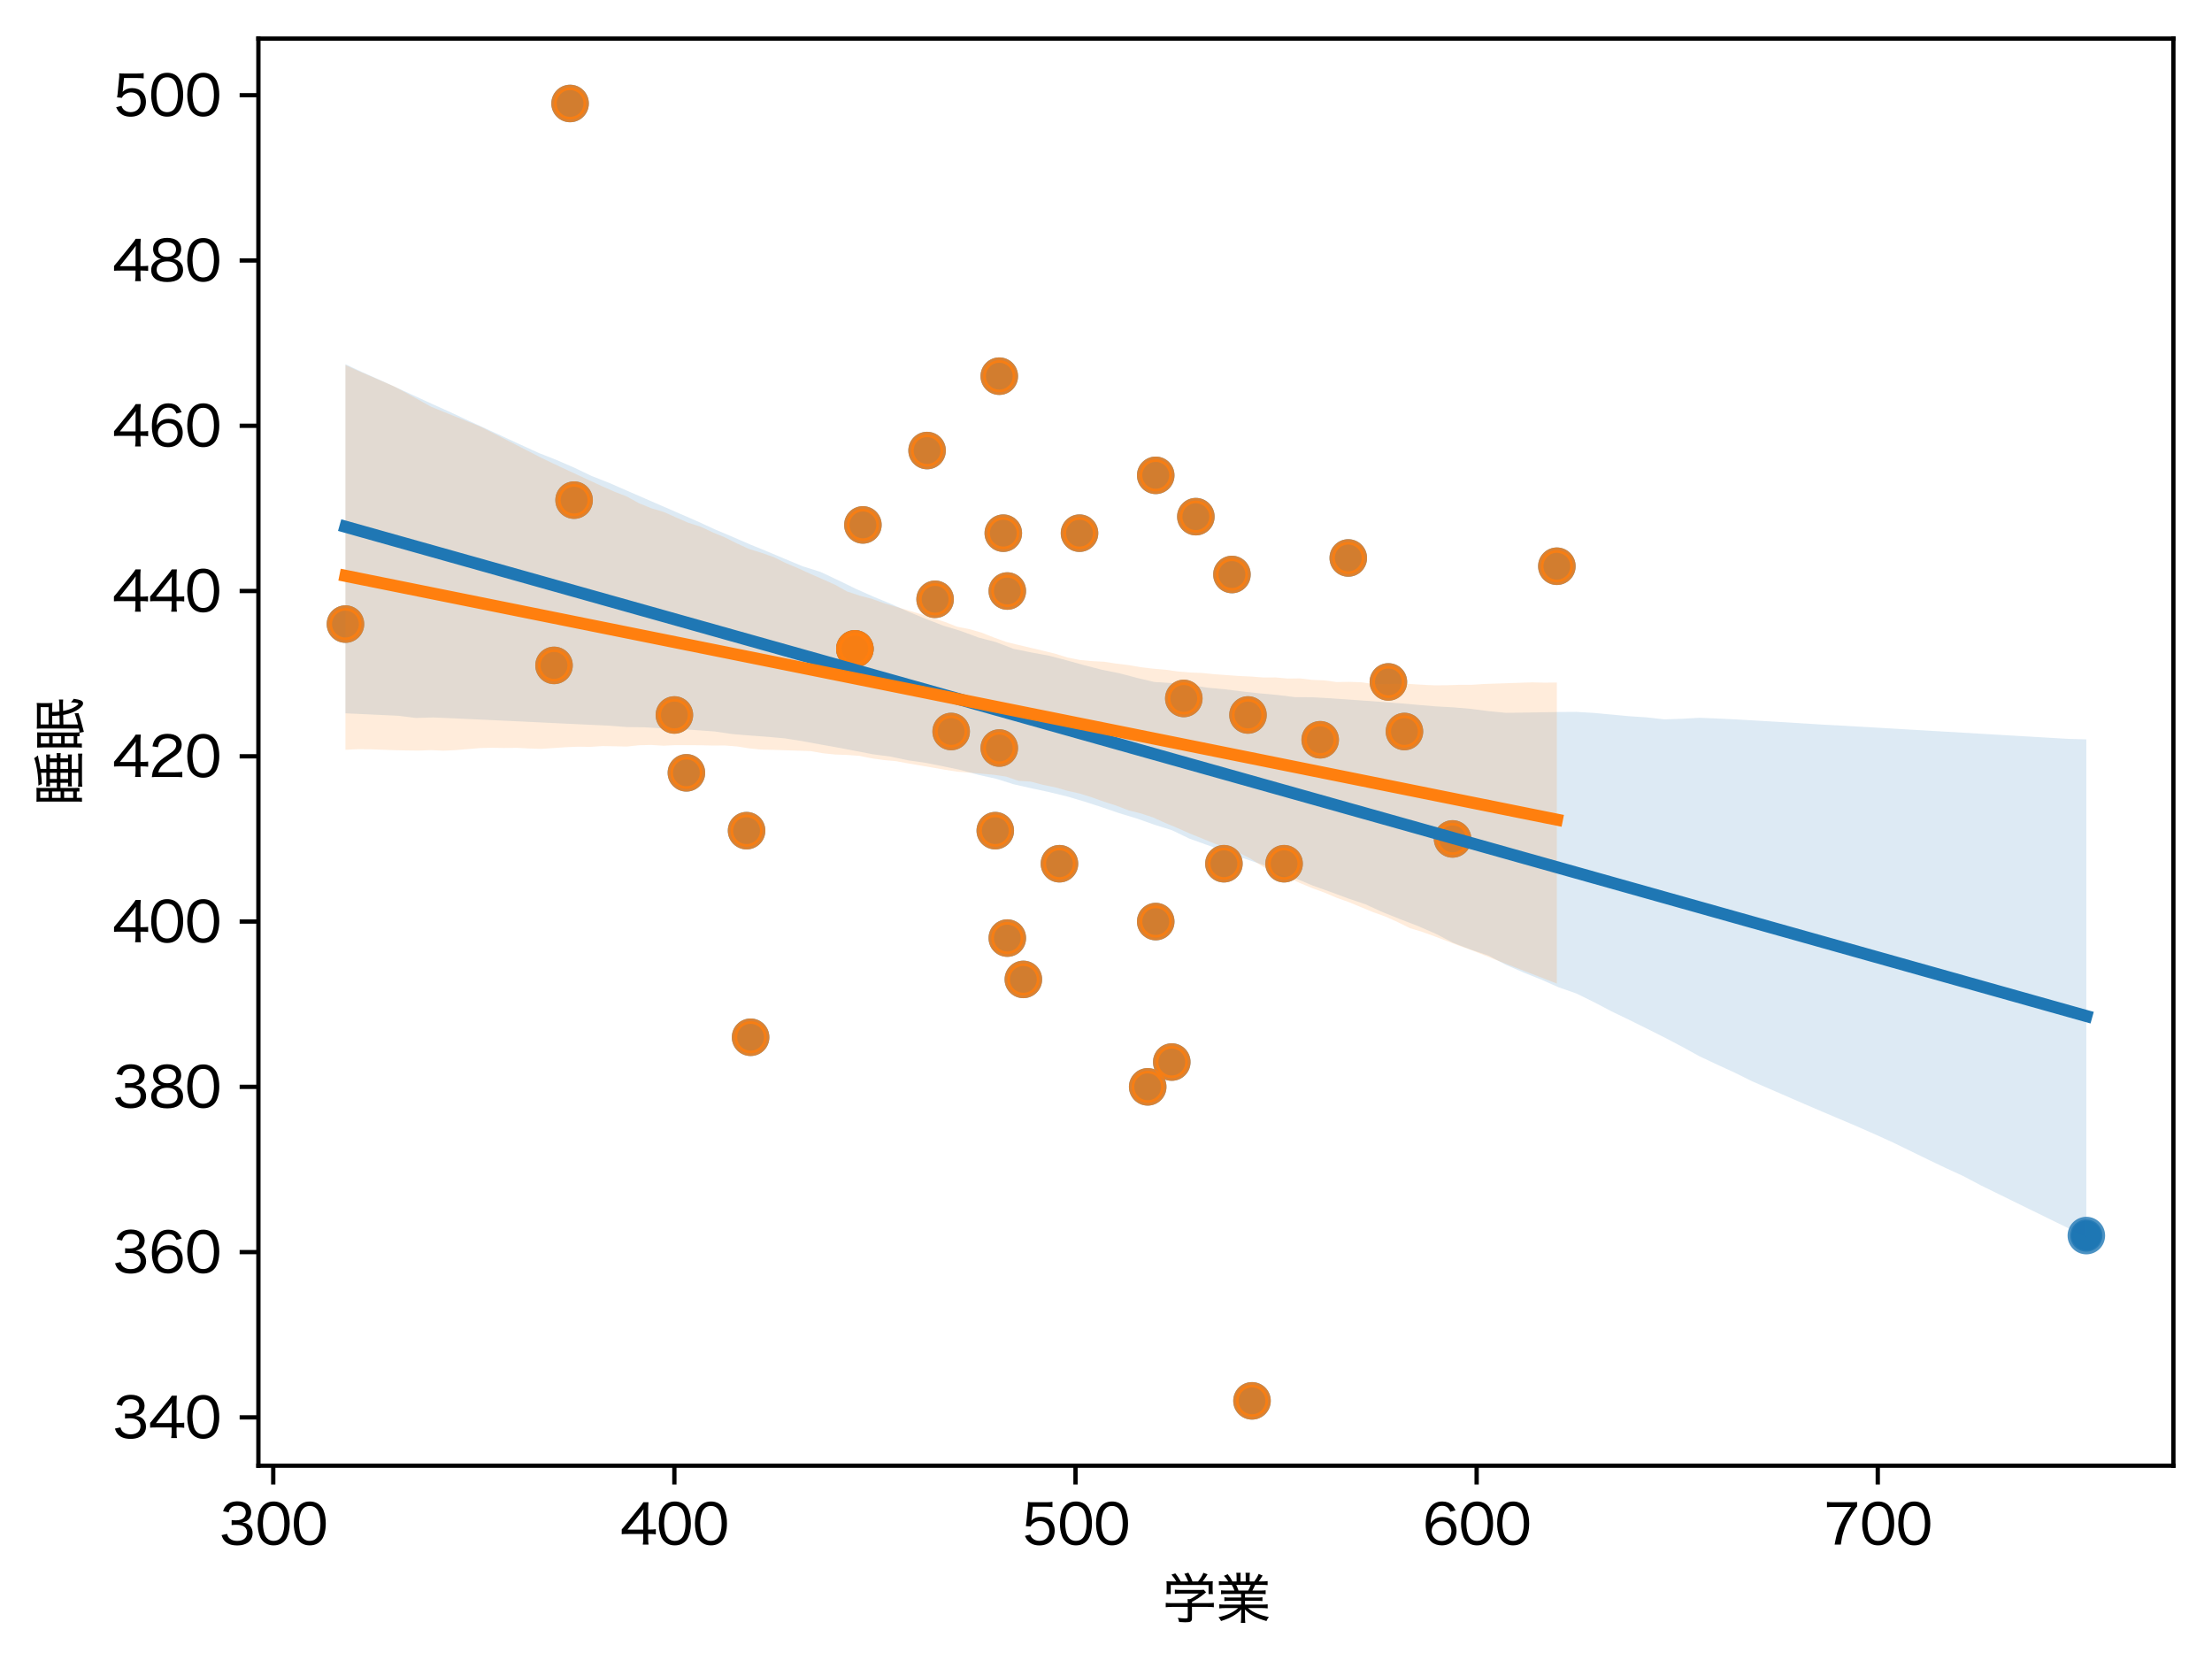 <?xml version="1.0" encoding="utf-8" standalone="no"?>
<!DOCTYPE svg PUBLIC "-//W3C//DTD SVG 1.1//EN"
  "http://www.w3.org/Graphics/SVG/1.1/DTD/svg11.dtd">
<svg xmlns:xlink="http://www.w3.org/1999/xlink" width="412.509pt" height="311.031pt" viewBox="0 0 412.509 311.031" xmlns="http://www.w3.org/2000/svg" version="1.1">
 <defs>
  <style type="text/css">*{stroke-linejoin: round; stroke-linecap: butt}</style>
 </defs>
 <g id="figure_1">
  <g id="patch_1">
   <path d="M 0 311.031 
L 412.509 311.031 
L 412.509 0 
L 0 0 
z
" style="fill: #ffffff"/>
  </g>
  <g id="axes_1">
   <g id="patch_2">
    <path d="M 48.189 273.312 
L 405.309 273.312 
L 405.309 7.2 
L 48.189 7.2 
z
" style="fill: #ffffff"/>
   </g>
   <g id="PathCollection_1">
    <defs>
     <path id="m5b4418750c" d="M 0 3 
C 0.796 3 1.559 2.684 2.121 2.121 
C 2.684 1.559 3 0.796 3 0 
C 3 -0.796 2.684 -1.559 2.121 -2.121 
C 1.559 -2.684 0.796 -3 0 -3 
C -0.796 -3 -1.559 -2.684 -2.121 -2.121 
C -2.684 -1.559 -3 -0.796 -3 0 
C -3 0.796 -2.684 1.559 -2.121 2.121 
C -1.559 2.684 -0.796 3 0 3 
z
" style="stroke: #ffffff; stroke-width: 0.48"/>
    </defs>
    <g clip-path="url(#pe7298beab6)">
     <use xlink:href="#m5b4418750c" x="174.385" y="111.75" style="fill: #1f77b4; stroke: #ffffff; stroke-width: 0.48"/>
     <use xlink:href="#m5b4418750c" x="185.606" y="154.894" style="fill: #1f77b4; stroke: #ffffff; stroke-width: 0.48"/>
     <use xlink:href="#m5b4418750c" x="229.741" y="107.127" style="fill: #1f77b4; stroke: #ffffff; stroke-width: 0.48"/>
     <use xlink:href="#m5b4418750c" x="125.762" y="133.322" style="fill: #1f77b4; stroke: #ffffff; stroke-width: 0.48"/>
     <use xlink:href="#m5b4418750c" x="201.315" y="99.422" style="fill: #1f77b4; stroke: #ffffff; stroke-width: 0.48"/>
     <use xlink:href="#m5b4418750c" x="239.466" y="161.058" style="fill: #1f77b4; stroke: #ffffff; stroke-width: 0.48"/>
     <use xlink:href="#m5b4418750c" x="159.424" y="120.995" style="fill: #1f77b4; stroke: #ffffff; stroke-width: 0.48"/>
     <use xlink:href="#m5b4418750c" x="139.227" y="154.894" style="fill: #1f77b4; stroke: #ffffff; stroke-width: 0.48"/>
     <use xlink:href="#m5b4418750c" x="103.32" y="124.077" style="fill: #1f77b4; stroke: #ffffff; stroke-width: 0.48"/>
     <use xlink:href="#m5b4418750c" x="106.313" y="19.296" style="fill: #1f77b4; stroke: #ffffff; stroke-width: 0.48"/>
     <use xlink:href="#m5b4418750c" x="215.528" y="88.636" style="fill: #1f77b4; stroke: #ffffff; stroke-width: 0.48"/>
     <use xlink:href="#m5b4418750c" x="214.032" y="202.662" style="fill: #1f77b4; stroke: #ffffff; stroke-width: 0.48"/>
     <use xlink:href="#m5b4418750c" x="258.915" y="127.158" style="fill: #1f77b4; stroke: #ffffff; stroke-width: 0.48"/>
     <use xlink:href="#m5b4418750c" x="261.908" y="136.404" style="fill: #1f77b4; stroke: #ffffff; stroke-width: 0.48"/>
     <use xlink:href="#m5b4418750c" x="389.076" y="230.398" style="fill: #1f77b4; stroke: #ffffff; stroke-width: 0.48"/>
     <use xlink:href="#m5b4418750c" x="220.765" y="130.24" style="fill: #1f77b4; stroke: #ffffff; stroke-width: 0.48"/>
     <use xlink:href="#m5b4418750c" x="190.843" y="182.631" style="fill: #1f77b4; stroke: #ffffff; stroke-width: 0.48"/>
     <use xlink:href="#m5b4418750c" x="186.354" y="139.486" style="fill: #1f77b4; stroke: #ffffff; stroke-width: 0.48"/>
     <use xlink:href="#m5b4418750c" x="232.733" y="133.322" style="fill: #1f77b4; stroke: #ffffff; stroke-width: 0.48"/>
     <use xlink:href="#m5b4418750c" x="64.422" y="116.372" style="fill: #1f77b4; stroke: #ffffff; stroke-width: 0.48"/>
     <use xlink:href="#m5b4418750c" x="223.009" y="96.341" style="fill: #1f77b4; stroke: #ffffff; stroke-width: 0.48"/>
     <use xlink:href="#m5b4418750c" x="107.061" y="93.259" style="fill: #1f77b4; stroke: #ffffff; stroke-width: 0.48"/>
     <use xlink:href="#m5b4418750c" x="233.482" y="261.216" style="fill: #1f77b4; stroke: #ffffff; stroke-width: 0.48"/>
     <use xlink:href="#m5b4418750c" x="172.889" y="84.013" style="fill: #1f77b4; stroke: #ffffff; stroke-width: 0.48"/>
     <use xlink:href="#m5b4418750c" x="187.85" y="110.209" style="fill: #1f77b4; stroke: #ffffff; stroke-width: 0.48"/>
     <use xlink:href="#m5b4418750c" x="186.354" y="70.145" style="fill: #1f77b4; stroke: #ffffff; stroke-width: 0.48"/>
     <use xlink:href="#m5b4418750c" x="159.424" y="120.995" style="fill: #1f77b4; stroke: #ffffff; stroke-width: 0.48"/>
     <use xlink:href="#m5b4418750c" x="160.92" y="97.881" style="fill: #1f77b4; stroke: #ffffff; stroke-width: 0.48"/>
     <use xlink:href="#m5b4418750c" x="177.378" y="136.404" style="fill: #1f77b4; stroke: #ffffff; stroke-width: 0.48"/>
     <use xlink:href="#m5b4418750c" x="246.198" y="137.945" style="fill: #1f77b4; stroke: #ffffff; stroke-width: 0.48"/>
     <use xlink:href="#m5b4418750c" x="215.528" y="171.844" style="fill: #1f77b4; stroke: #ffffff; stroke-width: 0.48"/>
     <use xlink:href="#m5b4418750c" x="290.333" y="105.586" style="fill: #1f77b4; stroke: #ffffff; stroke-width: 0.48"/>
     <use xlink:href="#m5b4418750c" x="218.52" y="198.039" style="fill: #1f77b4; stroke: #ffffff; stroke-width: 0.48"/>
     <use xlink:href="#m5b4418750c" x="270.884" y="156.435" style="fill: #1f77b4; stroke: #ffffff; stroke-width: 0.48"/>
     <use xlink:href="#m5b4418750c" x="128.006" y="144.108" style="fill: #1f77b4; stroke: #ffffff; stroke-width: 0.48"/>
     <use xlink:href="#m5b4418750c" x="187.85" y="174.926" style="fill: #1f77b4; stroke: #ffffff; stroke-width: 0.48"/>
     <use xlink:href="#m5b4418750c" x="251.435" y="104.045" style="fill: #1f77b4; stroke: #ffffff; stroke-width: 0.48"/>
     <use xlink:href="#m5b4418750c" x="139.975" y="193.417" style="fill: #1f77b4; stroke: #ffffff; stroke-width: 0.48"/>
     <use xlink:href="#m5b4418750c" x="197.575" y="161.058" style="fill: #1f77b4; stroke: #ffffff; stroke-width: 0.48"/>
     <use xlink:href="#m5b4418750c" x="228.245" y="161.058" style="fill: #1f77b4; stroke: #ffffff; stroke-width: 0.48"/>
     <use xlink:href="#m5b4418750c" x="187.102" y="99.422" style="fill: #1f77b4; stroke: #ffffff; stroke-width: 0.48"/>
    </g>
   </g>
   <g id="PathCollection_2">
    <defs>
     <path id="m23315aadf9" d="M 0 3 
C 0.796 3 1.559 2.684 2.121 2.121 
C 2.684 1.559 3 0.796 3 0 
C 3 -0.796 2.684 -1.559 2.121 -2.121 
C 1.559 -2.684 0.796 -3 0 -3 
C -0.796 -3 -1.559 -2.684 -2.121 -2.121 
C -2.684 -1.559 -3 -0.796 -3 0 
C -3 0.796 -2.684 1.559 -2.121 2.121 
C -1.559 2.684 -0.796 3 0 3 
z
" style="stroke: #1f77b4; stroke-opacity: 0.8"/>
    </defs>
    <g clip-path="url(#pe7298beab6)">
     <use xlink:href="#m23315aadf9" x="174.385" y="111.75" style="fill: #1f77b4; fill-opacity: 0.8; stroke: #1f77b4; stroke-opacity: 0.8"/>
     <use xlink:href="#m23315aadf9" x="185.606" y="154.894" style="fill: #1f77b4; fill-opacity: 0.8; stroke: #1f77b4; stroke-opacity: 0.8"/>
     <use xlink:href="#m23315aadf9" x="229.741" y="107.127" style="fill: #1f77b4; fill-opacity: 0.8; stroke: #1f77b4; stroke-opacity: 0.8"/>
     <use xlink:href="#m23315aadf9" x="125.762" y="133.322" style="fill: #1f77b4; fill-opacity: 0.8; stroke: #1f77b4; stroke-opacity: 0.8"/>
     <use xlink:href="#m23315aadf9" x="201.315" y="99.422" style="fill: #1f77b4; fill-opacity: 0.8; stroke: #1f77b4; stroke-opacity: 0.8"/>
     <use xlink:href="#m23315aadf9" x="239.466" y="161.058" style="fill: #1f77b4; fill-opacity: 0.8; stroke: #1f77b4; stroke-opacity: 0.8"/>
     <use xlink:href="#m23315aadf9" x="159.424" y="120.995" style="fill: #1f77b4; fill-opacity: 0.8; stroke: #1f77b4; stroke-opacity: 0.8"/>
     <use xlink:href="#m23315aadf9" x="139.227" y="154.894" style="fill: #1f77b4; fill-opacity: 0.8; stroke: #1f77b4; stroke-opacity: 0.8"/>
     <use xlink:href="#m23315aadf9" x="103.32" y="124.077" style="fill: #1f77b4; fill-opacity: 0.8; stroke: #1f77b4; stroke-opacity: 0.8"/>
     <use xlink:href="#m23315aadf9" x="106.313" y="19.296" style="fill: #1f77b4; fill-opacity: 0.8; stroke: #1f77b4; stroke-opacity: 0.8"/>
     <use xlink:href="#m23315aadf9" x="215.528" y="88.636" style="fill: #1f77b4; fill-opacity: 0.8; stroke: #1f77b4; stroke-opacity: 0.8"/>
     <use xlink:href="#m23315aadf9" x="214.032" y="202.662" style="fill: #1f77b4; fill-opacity: 0.8; stroke: #1f77b4; stroke-opacity: 0.8"/>
     <use xlink:href="#m23315aadf9" x="258.915" y="127.158" style="fill: #1f77b4; fill-opacity: 0.8; stroke: #1f77b4; stroke-opacity: 0.8"/>
     <use xlink:href="#m23315aadf9" x="261.908" y="136.404" style="fill: #1f77b4; fill-opacity: 0.8; stroke: #1f77b4; stroke-opacity: 0.8"/>
     <use xlink:href="#m23315aadf9" x="389.076" y="230.398" style="fill: #1f77b4; fill-opacity: 0.8; stroke: #1f77b4; stroke-opacity: 0.8"/>
     <use xlink:href="#m23315aadf9" x="220.765" y="130.24" style="fill: #1f77b4; fill-opacity: 0.8; stroke: #1f77b4; stroke-opacity: 0.8"/>
     <use xlink:href="#m23315aadf9" x="190.843" y="182.631" style="fill: #1f77b4; fill-opacity: 0.8; stroke: #1f77b4; stroke-opacity: 0.8"/>
     <use xlink:href="#m23315aadf9" x="186.354" y="139.486" style="fill: #1f77b4; fill-opacity: 0.8; stroke: #1f77b4; stroke-opacity: 0.8"/>
     <use xlink:href="#m23315aadf9" x="232.733" y="133.322" style="fill: #1f77b4; fill-opacity: 0.8; stroke: #1f77b4; stroke-opacity: 0.8"/>
     <use xlink:href="#m23315aadf9" x="64.422" y="116.372" style="fill: #1f77b4; fill-opacity: 0.8; stroke: #1f77b4; stroke-opacity: 0.8"/>
     <use xlink:href="#m23315aadf9" x="223.009" y="96.341" style="fill: #1f77b4; fill-opacity: 0.8; stroke: #1f77b4; stroke-opacity: 0.8"/>
     <use xlink:href="#m23315aadf9" x="107.061" y="93.259" style="fill: #1f77b4; fill-opacity: 0.8; stroke: #1f77b4; stroke-opacity: 0.8"/>
     <use xlink:href="#m23315aadf9" x="233.482" y="261.216" style="fill: #1f77b4; fill-opacity: 0.8; stroke: #1f77b4; stroke-opacity: 0.8"/>
     <use xlink:href="#m23315aadf9" x="172.889" y="84.013" style="fill: #1f77b4; fill-opacity: 0.8; stroke: #1f77b4; stroke-opacity: 0.8"/>
     <use xlink:href="#m23315aadf9" x="187.85" y="110.209" style="fill: #1f77b4; fill-opacity: 0.8; stroke: #1f77b4; stroke-opacity: 0.8"/>
     <use xlink:href="#m23315aadf9" x="186.354" y="70.145" style="fill: #1f77b4; fill-opacity: 0.8; stroke: #1f77b4; stroke-opacity: 0.8"/>
     <use xlink:href="#m23315aadf9" x="159.424" y="120.995" style="fill: #1f77b4; fill-opacity: 0.8; stroke: #1f77b4; stroke-opacity: 0.8"/>
     <use xlink:href="#m23315aadf9" x="160.92" y="97.881" style="fill: #1f77b4; fill-opacity: 0.8; stroke: #1f77b4; stroke-opacity: 0.8"/>
     <use xlink:href="#m23315aadf9" x="177.378" y="136.404" style="fill: #1f77b4; fill-opacity: 0.8; stroke: #1f77b4; stroke-opacity: 0.8"/>
     <use xlink:href="#m23315aadf9" x="246.198" y="137.945" style="fill: #1f77b4; fill-opacity: 0.8; stroke: #1f77b4; stroke-opacity: 0.8"/>
     <use xlink:href="#m23315aadf9" x="215.528" y="171.844" style="fill: #1f77b4; fill-opacity: 0.8; stroke: #1f77b4; stroke-opacity: 0.8"/>
     <use xlink:href="#m23315aadf9" x="290.333" y="105.586" style="fill: #1f77b4; fill-opacity: 0.8; stroke: #1f77b4; stroke-opacity: 0.8"/>
     <use xlink:href="#m23315aadf9" x="218.52" y="198.039" style="fill: #1f77b4; fill-opacity: 0.8; stroke: #1f77b4; stroke-opacity: 0.8"/>
     <use xlink:href="#m23315aadf9" x="270.884" y="156.435" style="fill: #1f77b4; fill-opacity: 0.8; stroke: #1f77b4; stroke-opacity: 0.8"/>
     <use xlink:href="#m23315aadf9" x="128.006" y="144.108" style="fill: #1f77b4; fill-opacity: 0.8; stroke: #1f77b4; stroke-opacity: 0.8"/>
     <use xlink:href="#m23315aadf9" x="187.85" y="174.926" style="fill: #1f77b4; fill-opacity: 0.8; stroke: #1f77b4; stroke-opacity: 0.8"/>
     <use xlink:href="#m23315aadf9" x="251.435" y="104.045" style="fill: #1f77b4; fill-opacity: 0.8; stroke: #1f77b4; stroke-opacity: 0.8"/>
     <use xlink:href="#m23315aadf9" x="139.975" y="193.417" style="fill: #1f77b4; fill-opacity: 0.8; stroke: #1f77b4; stroke-opacity: 0.8"/>
     <use xlink:href="#m23315aadf9" x="197.575" y="161.058" style="fill: #1f77b4; fill-opacity: 0.8; stroke: #1f77b4; stroke-opacity: 0.8"/>
     <use xlink:href="#m23315aadf9" x="228.245" y="161.058" style="fill: #1f77b4; fill-opacity: 0.8; stroke: #1f77b4; stroke-opacity: 0.8"/>
     <use xlink:href="#m23315aadf9" x="187.102" y="99.422" style="fill: #1f77b4; fill-opacity: 0.8; stroke: #1f77b4; stroke-opacity: 0.8"/>
    </g>
   </g>
   <g id="PolyCollection_1">
    <path d="M 64.422 67.914 
L 64.422 133.011 
L 67.701 133.163 
L 70.98 133.315 
L 74.26 133.468 
L 77.539 133.877 
L 80.818 133.785 
L 84.098 133.925 
L 87.377 134.077 
L 90.657 134.229 
L 93.936 134.381 
L 97.215 134.535 
L 100.495 134.696 
L 103.774 134.856 
L 107.053 135.012 
L 110.333 135.164 
L 113.612 135.315 
L 116.891 135.576 
L 120.171 135.62 
L 123.45 135.805 
L 126.729 135.928 
L 130.009 136.161 
L 133.288 136.398 
L 136.567 136.882 
L 139.847 137.15 
L 143.126 137.393 
L 146.405 137.689 
L 149.685 138.214 
L 152.964 138.819 
L 156.243 139.4 
L 159.523 140.025 
L 162.802 140.657 
L 166.081 141.087 
L 169.361 141.775 
L 172.64 142.25 
L 175.919 142.901 
L 179.199 143.59 
L 182.478 144.495 
L 185.757 145.215 
L 189.037 146.246 
L 192.316 146.986 
L 195.595 147.691 
L 198.875 148.483 
L 202.154 149.446 
L 205.433 150.51 
L 208.713 151.631 
L 211.992 152.625 
L 215.271 153.785 
L 218.551 154.812 
L 221.83 156.384 
L 225.109 157.564 
L 228.389 158.733 
L 231.668 159.967 
L 234.947 161.077 
L 238.227 162.31 
L 241.506 163.751 
L 244.785 165.124 
L 248.065 166.295 
L 251.344 167.508 
L 254.623 168.622 
L 257.903 170.117 
L 261.182 171.426 
L 264.461 172.692 
L 267.741 174.116 
L 271.02 175.819 
L 274.299 177.081 
L 277.579 178.191 
L 280.858 179.923 
L 284.137 181.351 
L 287.417 182.662 
L 290.696 184.114 
L 293.976 185.258 
L 297.255 186.867 
L 300.534 188.59 
L 303.814 190.171 
L 307.093 191.796 
L 310.372 193.442 
L 313.652 195.164 
L 316.931 196.97 
L 320.21 198.508 
L 323.49 200.016 
L 326.769 201.637 
L 330.048 203.064 
L 333.328 204.487 
L 336.607 205.91 
L 339.886 207.318 
L 343.166 208.706 
L 346.445 210.098 
L 349.724 211.545 
L 353.004 213.032 
L 356.283 214.629 
L 359.562 216.228 
L 362.842 217.797 
L 366.121 219.302 
L 369.4 221.034 
L 372.68 222.641 
L 375.959 224.248 
L 379.238 225.855 
L 382.518 227.462 
L 385.797 229.063 
L 389.076 230.687 
L 389.076 137.87 
L 389.076 137.87 
L 385.797 137.782 
L 382.518 137.589 
L 379.238 137.397 
L 375.959 137.205 
L 372.68 137.013 
L 369.4 136.82 
L 366.121 136.628 
L 362.842 136.436 
L 359.562 136.244 
L 356.283 136.052 
L 353.004 135.859 
L 349.724 135.667 
L 346.445 135.478 
L 343.166 135.288 
L 339.886 135.121 
L 336.607 134.913 
L 333.328 134.709 
L 330.048 134.515 
L 326.769 134.322 
L 323.49 134.135 
L 320.21 133.98 
L 316.931 133.844 
L 313.652 134.031 
L 310.372 134.137 
L 307.093 133.767 
L 303.814 133.552 
L 300.534 133.244 
L 297.255 132.94 
L 293.976 132.744 
L 290.696 132.766 
L 287.417 132.822 
L 284.137 132.874 
L 280.858 132.922 
L 277.579 132.602 
L 274.299 132.18 
L 271.02 131.898 
L 267.741 131.717 
L 264.461 131.443 
L 261.182 131.149 
L 257.903 130.899 
L 254.623 130.666 
L 251.344 130.432 
L 248.065 130.208 
L 244.785 130.028 
L 241.506 129.995 
L 238.227 129.591 
L 234.947 129.291 
L 231.668 128.934 
L 228.389 128.527 
L 225.109 128.224 
L 221.83 127.702 
L 218.551 127.382 
L 215.271 127.17 
L 211.992 126.4 
L 208.713 125.533 
L 205.433 124.877 
L 202.154 124.032 
L 198.875 123.123 
L 195.595 122.266 
L 192.316 121.66 
L 189.037 120.998 
L 185.757 119.745 
L 182.478 118.879 
L 179.199 117.665 
L 175.919 116.664 
L 172.64 115.402 
L 169.361 114.044 
L 166.081 112.578 
L 162.802 111.223 
L 159.523 109.76 
L 156.243 108.159 
L 152.964 106.626 
L 149.685 105.596 
L 146.405 104.23 
L 143.126 102.848 
L 139.847 101.506 
L 136.567 100.084 
L 133.288 98.701 
L 130.009 97.192 
L 126.729 95.761 
L 123.45 94.335 
L 120.171 92.91 
L 116.891 91.481 
L 113.612 90.048 
L 110.333 88.755 
L 107.053 87.188 
L 103.774 85.763 
L 100.495 84.477 
L 97.215 82.976 
L 93.936 81.463 
L 90.657 79.946 
L 87.377 78.444 
L 84.098 76.906 
L 80.818 75.428 
L 77.539 73.922 
L 74.26 72.416 
L 70.98 70.91 
L 67.701 69.451 
L 64.422 67.914 
z
" clip-path="url(#pe7298beab6)" style="fill: #1f77b4; fill-opacity: 0.15"/>
   </g>
   <g id="PathCollection_3">
    <defs>
     <path id="m42436245e9" d="M 0 3 
C 0.796 3 1.559 2.684 2.121 2.121 
C 2.684 1.559 3 0.796 3 0 
C 3 -0.796 2.684 -1.559 2.121 -2.121 
C 1.559 -2.684 0.796 -3 0 -3 
C -0.796 -3 -1.559 -2.684 -2.121 -2.121 
C -2.684 -1.559 -3 -0.796 -3 0 
C -3 0.796 -2.684 1.559 -2.121 2.121 
C -1.559 2.684 -0.796 3 0 3 
z
" style="stroke: #ff7f0e; stroke-opacity: 0.8"/>
    </defs>
    <g clip-path="url(#pe7298beab6)">
     <use xlink:href="#m42436245e9" x="174.385" y="111.75" style="fill: #ff7f0e; fill-opacity: 0.8; stroke: #ff7f0e; stroke-opacity: 0.8"/>
     <use xlink:href="#m42436245e9" x="185.606" y="154.894" style="fill: #ff7f0e; fill-opacity: 0.8; stroke: #ff7f0e; stroke-opacity: 0.8"/>
     <use xlink:href="#m42436245e9" x="229.741" y="107.127" style="fill: #ff7f0e; fill-opacity: 0.8; stroke: #ff7f0e; stroke-opacity: 0.8"/>
     <use xlink:href="#m42436245e9" x="125.762" y="133.322" style="fill: #ff7f0e; fill-opacity: 0.8; stroke: #ff7f0e; stroke-opacity: 0.8"/>
     <use xlink:href="#m42436245e9" x="201.315" y="99.422" style="fill: #ff7f0e; fill-opacity: 0.8; stroke: #ff7f0e; stroke-opacity: 0.8"/>
     <use xlink:href="#m42436245e9" x="239.466" y="161.058" style="fill: #ff7f0e; fill-opacity: 0.8; stroke: #ff7f0e; stroke-opacity: 0.8"/>
     <use xlink:href="#m42436245e9" x="159.424" y="120.995" style="fill: #ff7f0e; fill-opacity: 0.8; stroke: #ff7f0e; stroke-opacity: 0.8"/>
     <use xlink:href="#m42436245e9" x="139.227" y="154.894" style="fill: #ff7f0e; fill-opacity: 0.8; stroke: #ff7f0e; stroke-opacity: 0.8"/>
     <use xlink:href="#m42436245e9" x="103.32" y="124.077" style="fill: #ff7f0e; fill-opacity: 0.8; stroke: #ff7f0e; stroke-opacity: 0.8"/>
     <use xlink:href="#m42436245e9" x="106.313" y="19.296" style="fill: #ff7f0e; fill-opacity: 0.8; stroke: #ff7f0e; stroke-opacity: 0.8"/>
     <use xlink:href="#m42436245e9" x="215.528" y="88.636" style="fill: #ff7f0e; fill-opacity: 0.8; stroke: #ff7f0e; stroke-opacity: 0.8"/>
     <use xlink:href="#m42436245e9" x="214.032" y="202.662" style="fill: #ff7f0e; fill-opacity: 0.8; stroke: #ff7f0e; stroke-opacity: 0.8"/>
     <use xlink:href="#m42436245e9" x="258.915" y="127.158" style="fill: #ff7f0e; fill-opacity: 0.8; stroke: #ff7f0e; stroke-opacity: 0.8"/>
     <use xlink:href="#m42436245e9" x="261.908" y="136.404" style="fill: #ff7f0e; fill-opacity: 0.8; stroke: #ff7f0e; stroke-opacity: 0.8"/>
     <use xlink:href="#m42436245e9" x="220.765" y="130.24" style="fill: #ff7f0e; fill-opacity: 0.8; stroke: #ff7f0e; stroke-opacity: 0.8"/>
     <use xlink:href="#m42436245e9" x="190.843" y="182.631" style="fill: #ff7f0e; fill-opacity: 0.8; stroke: #ff7f0e; stroke-opacity: 0.8"/>
     <use xlink:href="#m42436245e9" x="186.354" y="139.486" style="fill: #ff7f0e; fill-opacity: 0.8; stroke: #ff7f0e; stroke-opacity: 0.8"/>
     <use xlink:href="#m42436245e9" x="232.733" y="133.322" style="fill: #ff7f0e; fill-opacity: 0.8; stroke: #ff7f0e; stroke-opacity: 0.8"/>
     <use xlink:href="#m42436245e9" x="64.422" y="116.372" style="fill: #ff7f0e; fill-opacity: 0.8; stroke: #ff7f0e; stroke-opacity: 0.8"/>
     <use xlink:href="#m42436245e9" x="223.009" y="96.341" style="fill: #ff7f0e; fill-opacity: 0.8; stroke: #ff7f0e; stroke-opacity: 0.8"/>
     <use xlink:href="#m42436245e9" x="107.061" y="93.259" style="fill: #ff7f0e; fill-opacity: 0.8; stroke: #ff7f0e; stroke-opacity: 0.8"/>
     <use xlink:href="#m42436245e9" x="233.482" y="261.216" style="fill: #ff7f0e; fill-opacity: 0.8; stroke: #ff7f0e; stroke-opacity: 0.8"/>
     <use xlink:href="#m42436245e9" x="172.889" y="84.013" style="fill: #ff7f0e; fill-opacity: 0.8; stroke: #ff7f0e; stroke-opacity: 0.8"/>
     <use xlink:href="#m42436245e9" x="187.85" y="110.209" style="fill: #ff7f0e; fill-opacity: 0.8; stroke: #ff7f0e; stroke-opacity: 0.8"/>
     <use xlink:href="#m42436245e9" x="186.354" y="70.145" style="fill: #ff7f0e; fill-opacity: 0.8; stroke: #ff7f0e; stroke-opacity: 0.8"/>
     <use xlink:href="#m42436245e9" x="159.424" y="120.995" style="fill: #ff7f0e; fill-opacity: 0.8; stroke: #ff7f0e; stroke-opacity: 0.8"/>
     <use xlink:href="#m42436245e9" x="160.92" y="97.881" style="fill: #ff7f0e; fill-opacity: 0.8; stroke: #ff7f0e; stroke-opacity: 0.8"/>
     <use xlink:href="#m42436245e9" x="177.378" y="136.404" style="fill: #ff7f0e; fill-opacity: 0.8; stroke: #ff7f0e; stroke-opacity: 0.8"/>
     <use xlink:href="#m42436245e9" x="246.198" y="137.945" style="fill: #ff7f0e; fill-opacity: 0.8; stroke: #ff7f0e; stroke-opacity: 0.8"/>
     <use xlink:href="#m42436245e9" x="215.528" y="171.844" style="fill: #ff7f0e; fill-opacity: 0.8; stroke: #ff7f0e; stroke-opacity: 0.8"/>
     <use xlink:href="#m42436245e9" x="290.333" y="105.586" style="fill: #ff7f0e; fill-opacity: 0.8; stroke: #ff7f0e; stroke-opacity: 0.8"/>
     <use xlink:href="#m42436245e9" x="218.52" y="198.039" style="fill: #ff7f0e; fill-opacity: 0.8; stroke: #ff7f0e; stroke-opacity: 0.8"/>
     <use xlink:href="#m42436245e9" x="270.884" y="156.435" style="fill: #ff7f0e; fill-opacity: 0.8; stroke: #ff7f0e; stroke-opacity: 0.8"/>
     <use xlink:href="#m42436245e9" x="128.006" y="144.108" style="fill: #ff7f0e; fill-opacity: 0.8; stroke: #ff7f0e; stroke-opacity: 0.8"/>
     <use xlink:href="#m42436245e9" x="187.85" y="174.926" style="fill: #ff7f0e; fill-opacity: 0.8; stroke: #ff7f0e; stroke-opacity: 0.8"/>
     <use xlink:href="#m42436245e9" x="251.435" y="104.045" style="fill: #ff7f0e; fill-opacity: 0.8; stroke: #ff7f0e; stroke-opacity: 0.8"/>
     <use xlink:href="#m42436245e9" x="139.975" y="193.417" style="fill: #ff7f0e; fill-opacity: 0.8; stroke: #ff7f0e; stroke-opacity: 0.8"/>
     <use xlink:href="#m42436245e9" x="197.575" y="161.058" style="fill: #ff7f0e; fill-opacity: 0.8; stroke: #ff7f0e; stroke-opacity: 0.8"/>
     <use xlink:href="#m42436245e9" x="228.245" y="161.058" style="fill: #ff7f0e; fill-opacity: 0.8; stroke: #ff7f0e; stroke-opacity: 0.8"/>
     <use xlink:href="#m42436245e9" x="187.102" y="99.422" style="fill: #ff7f0e; fill-opacity: 0.8; stroke: #ff7f0e; stroke-opacity: 0.8"/>
    </g>
   </g>
   <g id="PolyCollection_2">
    <path d="M 64.422 68.072 
L 64.422 139.816 
L 66.704 139.699 
L 68.986 139.718 
L 71.268 139.804 
L 73.55 139.889 
L 75.831 139.936 
L 78.113 139.959 
L 80.395 139.873 
L 82.677 139.984 
L 84.959 139.875 
L 87.241 139.685 
L 89.523 139.492 
L 91.805 139.432 
L 94.087 139.479 
L 96.369 139.446 
L 98.651 139.569 
L 100.933 139.641 
L 103.215 139.488 
L 105.497 139.334 
L 107.779 139.236 
L 110.061 139.271 
L 112.342 139.119 
L 114.624 139.159 
L 116.906 139.21 
L 119.188 138.964 
L 121.47 138.912 
L 123.752 139.054 
L 126.034 138.939 
L 128.316 138.952 
L 130.598 138.965 
L 132.88 139.024 
L 135.162 139.009 
L 137.444 139.189 
L 139.726 139.547 
L 142.008 139.779 
L 144.29 139.831 
L 146.571 139.908 
L 148.853 139.979 
L 151.135 140.056 
L 153.417 140.45 
L 155.699 140.696 
L 157.981 140.778 
L 160.263 140.94 
L 162.545 141.409 
L 164.827 141.73 
L 167.109 141.939 
L 169.391 142.36 
L 171.673 142.747 
L 173.955 143.142 
L 176.237 143.543 
L 178.519 143.895 
L 180.801 144.076 
L 183.082 144.27 
L 185.364 144.479 
L 187.646 144.815 
L 189.928 145.598 
L 192.21 145.743 
L 194.492 146.345 
L 196.774 146.809 
L 199.056 147.456 
L 201.338 147.971 
L 203.62 148.681 
L 205.902 149.498 
L 208.184 150.228 
L 210.466 151.102 
L 212.748 151.678 
L 215.03 152.423 
L 217.312 153.461 
L 219.593 154.404 
L 221.875 155.421 
L 224.157 156.346 
L 226.439 157.279 
L 228.721 158.103 
L 231.003 158.981 
L 233.285 160.155 
L 235.567 161.646 
L 237.849 162.678 
L 240.131 163.582 
L 242.413 164.656 
L 244.695 165.608 
L 246.977 166.442 
L 249.259 167.408 
L 251.541 168.216 
L 253.822 169.166 
L 256.104 170.105 
L 258.386 170.921 
L 260.668 171.951 
L 262.95 173.082 
L 265.232 173.769 
L 267.514 174.593 
L 269.796 175.467 
L 272.078 176.341 
L 274.36 177.162 
L 276.642 178.064 
L 278.924 178.98 
L 281.206 179.865 
L 283.488 180.751 
L 285.77 181.636 
L 288.052 182.522 
L 290.333 183.401 
L 290.333 127.266 
L 290.333 127.266 
L 288.052 127.299 
L 285.77 127.238 
L 283.488 127.312 
L 281.206 127.389 
L 278.924 127.469 
L 276.642 127.548 
L 274.36 127.703 
L 272.078 127.702 
L 269.796 127.775 
L 267.514 127.795 
L 265.232 127.684 
L 262.95 127.541 
L 260.668 127.509 
L 258.386 127.578 
L 256.104 127.529 
L 253.822 127.216 
L 251.541 127.145 
L 249.259 127.183 
L 246.977 126.866 
L 244.695 126.778 
L 242.413 126.502 
L 240.131 126.531 
L 237.849 126.319 
L 235.567 126.331 
L 233.285 126.15 
L 231.003 126.049 
L 228.721 125.883 
L 226.439 125.718 
L 224.157 125.489 
L 221.875 125.398 
L 219.593 125.199 
L 217.312 124.88 
L 215.03 124.686 
L 212.748 124.414 
L 210.466 124.017 
L 208.184 123.746 
L 205.902 123.393 
L 203.62 123.276 
L 201.338 123.06 
L 199.056 122.6 
L 196.774 121.891 
L 194.492 121.336 
L 192.21 120.796 
L 189.928 120.264 
L 187.646 119.7 
L 185.364 118.883 
L 183.082 117.972 
L 180.801 117.321 
L 178.519 116.868 
L 176.237 115.981 
L 173.955 115.253 
L 171.673 114.506 
L 169.391 113.825 
L 167.109 113.153 
L 164.827 112.47 
L 162.545 111.655 
L 160.263 111.056 
L 157.981 110.299 
L 155.699 109.027 
L 153.417 108.008 
L 151.135 107.013 
L 148.853 105.968 
L 146.571 105.006 
L 144.29 103.893 
L 142.008 103.08 
L 139.726 102.383 
L 137.444 101.346 
L 135.162 100.2 
L 132.88 99.256 
L 130.598 98.192 
L 128.316 97.469 
L 126.034 96.468 
L 123.752 95.456 
L 121.47 94.78 
L 119.188 93.854 
L 116.906 92.592 
L 114.624 91.703 
L 112.342 90.696 
L 110.061 89.641 
L 107.779 88.585 
L 105.497 87.53 
L 103.215 86.454 
L 100.933 85.363 
L 98.651 84.19 
L 96.369 83.017 
L 94.087 81.844 
L 91.805 80.676 
L 89.523 79.525 
L 87.241 78.608 
L 84.959 77.691 
L 82.677 76.773 
L 80.395 75.849 
L 78.113 74.579 
L 75.831 73.31 
L 73.55 72.072 
L 71.268 71.088 
L 68.986 70.105 
L 66.704 69.121 
L 64.422 68.072 
z
" clip-path="url(#pe7298beab6)" style="fill: #ff7f0e; fill-opacity: 0.15"/>
   </g>
   <g id="matplotlib.axis_1">
    <g id="xtick_1">
     <g id="line2d_1">
      <defs>
       <path id="m4a1634b6bf" d="M 0 0 
L 0 3.5 
" style="stroke: #000000; stroke-width: 0.8"/>
      </defs>
      <g>
       <use xlink:href="#m4a1634b6bf" x="50.957" y="273.312" style="stroke: #000000; stroke-width: 0.8"/>
      </g>
     </g>
     <g id="text_1">
      <!-- 300 -->
      <g transform="translate(40.862 288.021) scale(0.1 -0.1)">
       <defs>
        <path id="HiraginoSans-W4-33" d="M 282 1101 
C 397 768 474 621 621 448 
C 934 90 1434 -96 2112 -96 
C 2720 -96 3213 70 3533 384 
C 3770 614 3904 954 3904 1306 
C 3904 1677 3802 1958 3597 2182 
C 3379 2419 3130 2528 2688 2586 
C 2995 2650 3130 2701 3290 2816 
C 3578 3021 3738 3366 3738 3757 
C 3738 4538 3117 5043 2157 5043 
C 1594 5043 1146 4883 845 4576 
C 666 4390 582 4237 467 3891 
L 1107 3757 
C 1171 3981 1216 4083 1306 4192 
C 1478 4416 1741 4525 2125 4525 
C 2746 4525 3110 4224 3110 3725 
C 3110 3482 3021 3264 2867 3110 
C 2669 2918 2374 2829 1965 2829 
C 1779 2829 1613 2842 1459 2861 
L 1459 2272 
C 1651 2298 1811 2310 2003 2310 
C 2829 2310 3264 1990 3264 1376 
C 3264 794 2816 429 2106 429 
C 1779 429 1510 506 1293 666 
C 1107 800 1024 928 928 1248 
L 282 1101 
z
" transform="scale(0.016)"/>
        <path id="HiraginoSans-W4-30" d="M 2144 -90 
C 2758 -90 3232 141 3565 602 
C 3846 998 4019 1696 4019 2464 
C 4019 3002 3936 3501 3770 3949 
C 3693 4160 3558 4371 3379 4550 
C 3078 4858 2650 5024 2157 5024 
C 1498 5024 986 4742 666 4205 
C 435 3834 288 3142 288 2458 
C 288 1939 371 1434 538 986 
C 614 768 749 563 928 384 
C 1242 70 1651 -90 2144 -90 
z
M 2144 4499 
C 2592 4499 2918 4307 3123 3923 
C 3283 3629 3398 3014 3398 2470 
C 3398 2022 3341 1619 3213 1235 
C 3155 1043 3046 870 2912 730 
C 2726 538 2458 435 2150 435 
C 1734 435 1414 614 1197 973 
C 1024 1261 902 1875 902 2451 
C 902 2906 966 3328 1088 3699 
C 1139 3866 1235 4026 1370 4173 
C 1568 4397 1818 4499 2144 4499 
z
" transform="scale(0.016)"/>
       </defs>
       <use xlink:href="#HiraginoSans-W4-33"/>
       <use xlink:href="#HiraginoSans-W4-30" x="67.3"/>
       <use xlink:href="#HiraginoSans-W4-30" x="134.6"/>
      </g>
     </g>
    </g>
    <g id="xtick_2">
     <g id="line2d_2">
      <g>
       <use xlink:href="#m4a1634b6bf" x="125.762" y="273.312" style="stroke: #000000; stroke-width: 0.8"/>
      </g>
     </g>
     <g id="text_2">
      <!-- 400 -->
      <g transform="translate(115.657 288.021) scale(0.1 -0.1)">
       <defs>
        <path id="HiraginoSans-W4-34" d="M 179 1210 
C 403 1229 589 1235 954 1235 
L 2688 1235 
L 2688 710 
C 2688 410 2675 218 2630 0 
L 3309 0 
C 3270 230 3258 390 3258 704 
L 3258 1235 
L 3494 1235 
C 3763 1235 3910 1222 4154 1190 
L 4154 1798 
C 3917 1766 3750 1754 3494 1754 
L 3258 1754 
L 3258 3853 
C 3258 4358 3264 4544 3296 4934 
L 2701 4934 
C 2560 4704 2445 4550 2214 4269 
L 621 2298 
C 467 2099 326 1939 179 1773 
L 179 1210 
z
M 2688 1747 
L 858 1747 
L 2259 3514 
C 2464 3763 2592 3936 2720 4128 
C 2694 3814 2688 3622 2688 3283 
L 2688 1747 
z
" transform="scale(0.016)"/>
       </defs>
       <use xlink:href="#HiraginoSans-W4-34"/>
       <use xlink:href="#HiraginoSans-W4-30" x="67.5"/>
       <use xlink:href="#HiraginoSans-W4-30" x="134.8"/>
      </g>
     </g>
    </g>
    <g id="xtick_3">
     <g id="line2d_3">
      <g>
       <use xlink:href="#m4a1634b6bf" x="200.567" y="273.312" style="stroke: #000000; stroke-width: 0.8"/>
      </g>
     </g>
     <g id="text_3">
      <!-- 500 -->
      <g transform="translate(190.473 288.021) scale(0.1 -0.1)">
       <defs>
        <path id="HiraginoSans-W4-35" d="M 1331 4416 
L 2835 4416 
C 3155 4416 3366 4403 3622 4365 
L 3622 4986 
C 3360 4947 3206 4934 2829 4934 
L 1446 4934 
C 1082 4934 954 4941 762 4966 
C 774 4768 774 4762 774 4742 
C 774 4563 774 4518 749 4307 
L 608 2822 
C 589 2566 570 2445 518 2157 
L 1088 2106 
C 1146 2240 1178 2291 1261 2374 
C 1485 2605 1811 2739 2131 2739 
C 2842 2739 3264 2317 3264 1613 
C 3264 902 2803 435 2106 435 
C 1747 435 1440 563 1235 794 
C 1146 902 1101 986 1037 1171 
L 410 1005 
C 557 685 646 544 813 378 
C 1133 64 1562 -96 2099 -96 
C 3194 -96 3885 576 3885 1638 
C 3885 2605 3245 3238 2272 3238 
C 1830 3238 1472 3098 1158 2803 
C 1197 2982 1197 2982 1203 3091 
L 1331 4416 
z
" transform="scale(0.016)"/>
       </defs>
       <use xlink:href="#HiraginoSans-W4-35"/>
       <use xlink:href="#HiraginoSans-W4-30" x="67.3"/>
       <use xlink:href="#HiraginoSans-W4-30" x="134.6"/>
      </g>
     </g>
    </g>
    <g id="xtick_4">
     <g id="line2d_4">
      <g>
       <use xlink:href="#m4a1634b6bf" x="275.372" y="273.312" style="stroke: #000000; stroke-width: 0.8"/>
      </g>
     </g>
     <g id="text_4">
      <!-- 600 -->
      <g transform="translate(265.278 288.021) scale(0.1 -0.1)">
       <defs>
        <path id="HiraginoSans-W4-36" d="M 3846 3994 
C 3706 4301 3616 4442 3462 4602 
C 3187 4877 2784 5024 2304 5024 
C 1683 5024 1222 4794 864 4307 
C 557 3891 371 3162 371 2355 
C 371 1446 614 704 1043 320 
C 1331 58 1773 -90 2253 -90 
C 3277 -90 3968 589 3968 1587 
C 3968 2586 3334 3213 2323 3213 
C 1894 3213 1568 3104 1274 2854 
C 1133 2739 1062 2656 941 2458 
C 979 3085 1043 3392 1210 3763 
C 1434 4262 1798 4518 2285 4518 
C 2765 4518 3040 4314 3238 3821 
L 3846 3994 
z
M 2266 2714 
C 2950 2714 3366 2285 3366 1574 
C 3366 1325 3309 1088 3206 922 
C 3008 614 2643 422 2234 422 
C 1568 422 1069 915 1069 1574 
C 1069 2234 1574 2714 2266 2714 
z
" transform="scale(0.016)"/>
       </defs>
       <use xlink:href="#HiraginoSans-W4-36"/>
       <use xlink:href="#HiraginoSans-W4-30" x="67.3"/>
       <use xlink:href="#HiraginoSans-W4-30" x="134.6"/>
      </g>
     </g>
    </g>
    <g id="xtick_5">
     <g id="line2d_5">
      <g>
       <use xlink:href="#m4a1634b6bf" x="350.178" y="273.312" style="stroke: #000000; stroke-width: 0.8"/>
      </g>
     </g>
     <g id="text_5">
      <!-- 700 -->
      <g transform="translate(340.083 288.021) scale(0.1 -0.1)">
       <defs>
        <path id="HiraginoSans-W4-37" d="M 3898 4966 
C 3661 4941 3526 4934 3117 4934 
L 1165 4934 
C 838 4934 646 4947 390 4979 
L 390 4346 
C 634 4378 819 4390 1146 4390 
L 3200 4390 
C 2643 3635 2368 3187 2054 2541 
C 1664 1741 1491 1171 1280 0 
L 2003 0 
C 2099 685 2163 992 2317 1491 
C 2554 2291 2829 2861 3373 3718 
C 3642 4141 3763 4301 3898 4422 
L 3898 4966 
z
" transform="scale(0.016)"/>
       </defs>
       <use xlink:href="#HiraginoSans-W4-37"/>
       <use xlink:href="#HiraginoSans-W4-30" x="67.3"/>
       <use xlink:href="#HiraginoSans-W4-30" x="134.6"/>
      </g>
     </g>
    </g>
    <g id="text_6">
     <!-- 学業 -->
     <g transform="translate(216.749 301.781) scale(0.1 -0.1)">
      <defs>
       <path id="HiraginoSans-W4-5b66" d="M 1229 4307 
C 864 4307 749 4314 486 4333 
C 506 4179 512 4045 512 3808 
L 512 3296 
C 512 3130 499 2982 480 2835 
L 986 2835 
L 986 3891 
L 5395 3891 
L 5395 2835 
L 5901 2835 
C 5882 2989 5869 3136 5869 3296 
L 5869 3808 
C 5869 4045 5875 4179 5894 4333 
C 5658 4314 5530 4307 5139 4307 
L 4704 4307 
C 4896 4538 5056 4768 5280 5139 
L 4794 5312 
C 4614 4902 4461 4646 4173 4307 
L 3520 4307 
C 3386 4678 3283 4890 3046 5325 
L 2573 5197 
C 2778 4883 2912 4602 3014 4307 
L 2157 4307 
C 1926 4710 1792 4915 1523 5242 
L 1069 5101 
C 1350 4774 1466 4608 1632 4307 
L 1229 4307 
z
M 3462 1338 
L 5299 1338 
C 5600 1338 5837 1325 6010 1299 
L 6010 1818 
C 5811 1792 5600 1779 5299 1779 
L 3462 1779 
L 3462 1926 
C 4038 2227 4429 2490 4877 2861 
C 5011 2976 5011 2976 5101 3046 
L 4826 3341 
C 4710 3322 4582 3315 4346 3315 
L 2093 3315 
C 1856 3315 1638 3328 1466 3347 
L 1466 2861 
C 1638 2880 1856 2893 2080 2893 
L 4262 2893 
C 3878 2598 3616 2432 3219 2240 
L 2950 2240 
C 2963 2112 2970 1997 2970 1869 
L 2970 1779 
L 1101 1779 
C 819 1779 602 1792 403 1818 
L 403 1299 
C 595 1325 806 1338 1101 1338 
L 2970 1338 
L 2970 147 
C 2970 19 2931 0 2643 0 
C 2400 0 2157 19 1811 64 
C 1888 -102 1920 -192 1965 -422 
C 2189 -442 2509 -454 2675 -454 
C 3334 -454 3462 -371 3462 58 
L 3462 1338 
z
" transform="scale(0.016)"/>
       <path id="HiraginoSans-W4-696d" d="M 2938 2848 
L 2938 2432 
L 1658 2432 
C 1363 2432 1171 2438 986 2464 
L 986 2016 
C 1158 2042 1357 2048 1658 2048 
L 2938 2048 
L 2938 1606 
L 1126 1606 
C 781 1606 582 1619 397 1645 
L 397 1165 
C 621 1190 845 1203 1133 1203 
L 2592 1203 
C 1997 678 1306 358 301 141 
C 442 -19 506 -109 602 -307 
C 1190 -122 1568 38 1965 262 
C 2362 493 2592 666 2963 1037 
C 2950 806 2944 666 2944 525 
L 2944 134 
C 2944 -134 2931 -333 2906 -531 
L 3430 -531 
C 3405 -346 3392 -147 3392 128 
L 3392 525 
C 3392 659 3386 787 3373 1043 
C 4070 365 4672 38 5894 -307 
C 5984 -102 6042 -6 6176 160 
C 5139 346 4250 730 3744 1203 
L 5306 1203 
C 5594 1203 5805 1190 6035 1165 
L 6035 1645 
C 5862 1619 5664 1606 5299 1606 
L 3392 1606 
L 3392 2048 
L 4749 2048 
C 5056 2048 5248 2042 5427 2016 
L 5427 2464 
C 5254 2438 5056 2432 4749 2432 
L 3392 2432 
L 3392 2848 
L 5120 2848 
C 5427 2848 5613 2842 5798 2816 
L 5798 3277 
C 5613 3251 5446 3245 5120 3245 
L 4256 3245 
C 4378 3456 4467 3661 4576 3904 
L 5299 3904 
C 5606 3904 5843 3891 6029 3872 
L 6029 4346 
C 5843 4320 5651 4307 5318 4307 
L 4986 4307 
C 5152 4518 5267 4698 5446 4992 
L 4979 5184 
C 4864 4883 4736 4659 4480 4307 
L 3930 4307 
L 3930 4787 
C 3930 4998 3942 5184 3968 5312 
L 3450 5312 
C 3469 5190 3475 5024 3475 4800 
L 3475 4307 
L 2867 4307 
L 2867 4800 
C 2867 5043 2874 5190 2893 5312 
L 2374 5312 
C 2400 5171 2413 4998 2413 4787 
L 2413 4307 
L 1926 4307 
C 1741 4666 1651 4813 1376 5152 
L 934 4960 
C 1171 4710 1318 4518 1434 4307 
L 1062 4307 
C 730 4307 531 4320 346 4346 
L 346 3872 
C 538 3891 768 3904 1075 3904 
L 1850 3904 
C 1978 3686 2061 3507 2157 3245 
L 1274 3245 
C 954 3245 781 3251 602 3277 
L 602 2816 
C 787 2842 973 2848 1274 2848 
L 2938 2848 
z
M 2637 3245 
C 2547 3514 2496 3629 2368 3904 
L 4058 3904 
C 3968 3661 3891 3475 3763 3245 
L 2637 3245 
z
" transform="scale(0.016)"/>
      </defs>
      <use xlink:href="#HiraginoSans-W4-5b66"/>
      <use xlink:href="#HiraginoSans-W4-696d" x="100"/>
     </g>
    </g>
   </g>
   <g id="matplotlib.axis_2">
    <g id="ytick_1">
     <g id="line2d_6">
      <defs>
       <path id="me0b889f4dc" d="M 0 0 
L -3.5 0 
" style="stroke: #000000; stroke-width: 0.8"/>
      </defs>
      <g>
       <use xlink:href="#me0b889f4dc" x="48.189" y="264.298" style="stroke: #000000; stroke-width: 0.8"/>
      </g>
     </g>
     <g id="text_7">
      <!-- 340 -->
      <g transform="translate(20.98 268.152) scale(0.1 -0.1)">
       <use xlink:href="#HiraginoSans-W4-33"/>
       <use xlink:href="#HiraginoSans-W4-34" x="67.3"/>
       <use xlink:href="#HiraginoSans-W4-30" x="134.8"/>
      </g>
     </g>
    </g>
    <g id="ytick_2">
     <g id="line2d_7">
      <g>
       <use xlink:href="#me0b889f4dc" x="48.189" y="233.48" style="stroke: #000000; stroke-width: 0.8"/>
      </g>
     </g>
     <g id="text_8">
      <!-- 360 -->
      <g transform="translate(21 237.335) scale(0.1 -0.1)">
       <use xlink:href="#HiraginoSans-W4-33"/>
       <use xlink:href="#HiraginoSans-W4-36" x="67.3"/>
       <use xlink:href="#HiraginoSans-W4-30" x="134.6"/>
      </g>
     </g>
    </g>
    <g id="ytick_3">
     <g id="line2d_8">
      <g>
       <use xlink:href="#me0b889f4dc" x="48.189" y="202.662" style="stroke: #000000; stroke-width: 0.8"/>
      </g>
     </g>
     <g id="text_9">
      <!-- 380 -->
      <g transform="translate(21 206.517) scale(0.1 -0.1)">
       <defs>
        <path id="HiraginoSans-W4-38" d="M 1446 2586 
C 1203 2547 1056 2490 851 2355 
C 480 2106 294 1754 294 1299 
C 294 397 966 -102 2163 -102 
C 3347 -102 4006 397 4006 1299 
C 4006 1728 3853 2061 3539 2304 
C 3322 2470 3136 2547 2867 2586 
C 3437 2714 3789 3162 3789 3757 
C 3789 4550 3162 5043 2150 5043 
C 1146 5043 512 4544 512 3750 
C 512 3162 877 2701 1446 2586 
z
M 2150 4538 
C 2784 4538 3187 4211 3187 3699 
C 3187 3155 2797 2829 2157 2829 
C 1510 2829 1114 3162 1114 3699 
C 1114 4211 1523 4538 2150 4538 
z
M 2157 2304 
C 2912 2304 3373 1939 3373 1344 
C 3373 749 2925 410 2144 410 
C 1376 410 928 749 928 1338 
C 928 1939 1389 2304 2157 2304 
z
" transform="scale(0.016)"/>
       </defs>
       <use xlink:href="#HiraginoSans-W4-33"/>
       <use xlink:href="#HiraginoSans-W4-38" x="67.3"/>
       <use xlink:href="#HiraginoSans-W4-30" x="134.6"/>
      </g>
     </g>
    </g>
    <g id="ytick_4">
     <g id="line2d_9">
      <g>
       <use xlink:href="#me0b889f4dc" x="48.189" y="171.844" style="stroke: #000000; stroke-width: 0.8"/>
      </g>
     </g>
     <g id="text_10">
      <!-- 400 -->
      <g transform="translate(20.98 175.699) scale(0.1 -0.1)">
       <use xlink:href="#HiraginoSans-W4-34"/>
       <use xlink:href="#HiraginoSans-W4-30" x="67.5"/>
       <use xlink:href="#HiraginoSans-W4-30" x="134.8"/>
      </g>
     </g>
    </g>
    <g id="ytick_5">
     <g id="line2d_10">
      <g>
       <use xlink:href="#me0b889f4dc" x="48.189" y="141.026" style="stroke: #000000; stroke-width: 0.8"/>
      </g>
     </g>
     <g id="text_11">
      <!-- 420 -->
      <g transform="translate(20.98 144.881) scale(0.1 -0.1)">
       <defs>
        <path id="HiraginoSans-W4-32" d="M 3078 0 
C 3424 0 3642 -6 3917 -32 
L 3917 589 
C 3693 557 3430 544 3091 544 
L 1114 544 
C 1280 1114 1606 1478 2451 2042 
C 3181 2528 3341 2656 3546 2912 
C 3738 3142 3846 3443 3846 3744 
C 3846 4525 3200 5030 2202 5030 
C 1613 5030 1158 4858 858 4518 
C 640 4269 531 4026 442 3565 
L 1088 3469 
C 1139 3782 1190 3936 1306 4102 
C 1491 4371 1792 4506 2208 4506 
C 2816 4506 3206 4211 3206 3744 
C 3206 3360 2995 3085 2387 2675 
C 1754 2246 1600 2138 1389 1952 
C 979 1594 710 1229 544 806 
C 448 563 429 461 365 -26 
C 576 -6 678 0 1107 0 
L 3078 0 
z
" transform="scale(0.016)"/>
       </defs>
       <use xlink:href="#HiraginoSans-W4-34"/>
       <use xlink:href="#HiraginoSans-W4-32" x="67.5"/>
       <use xlink:href="#HiraginoSans-W4-30" x="134.8"/>
      </g>
     </g>
    </g>
    <g id="ytick_6">
     <g id="line2d_11">
      <g>
       <use xlink:href="#me0b889f4dc" x="48.189" y="110.209" style="stroke: #000000; stroke-width: 0.8"/>
      </g>
     </g>
     <g id="text_12">
      <!-- 440 -->
      <g transform="translate(20.959 114.063) scale(0.1 -0.1)">
       <use xlink:href="#HiraginoSans-W4-34"/>
       <use xlink:href="#HiraginoSans-W4-34" x="67.5"/>
       <use xlink:href="#HiraginoSans-W4-30" x="135"/>
      </g>
     </g>
    </g>
    <g id="ytick_7">
     <g id="line2d_12">
      <g>
       <use xlink:href="#me0b889f4dc" x="48.189" y="79.391" style="stroke: #000000; stroke-width: 0.8"/>
      </g>
     </g>
     <g id="text_13">
      <!-- 460 -->
      <g transform="translate(20.98 83.245) scale(0.1 -0.1)">
       <use xlink:href="#HiraginoSans-W4-34"/>
       <use xlink:href="#HiraginoSans-W4-36" x="67.5"/>
       <use xlink:href="#HiraginoSans-W4-30" x="134.8"/>
      </g>
     </g>
    </g>
    <g id="ytick_8">
     <g id="line2d_13">
      <g>
       <use xlink:href="#me0b889f4dc" x="48.189" y="48.573" style="stroke: #000000; stroke-width: 0.8"/>
      </g>
     </g>
     <g id="text_14">
      <!-- 480 -->
      <g transform="translate(20.98 52.428) scale(0.1 -0.1)">
       <use xlink:href="#HiraginoSans-W4-34"/>
       <use xlink:href="#HiraginoSans-W4-38" x="67.5"/>
       <use xlink:href="#HiraginoSans-W4-30" x="134.8"/>
      </g>
     </g>
    </g>
    <g id="ytick_9">
     <g id="line2d_14">
      <g>
       <use xlink:href="#me0b889f4dc" x="48.189" y="17.755" style="stroke: #000000; stroke-width: 0.8"/>
      </g>
     </g>
     <g id="text_15">
      <!-- 500 -->
      <g transform="translate(21 21.61) scale(0.1 -0.1)">
       <use xlink:href="#HiraginoSans-W4-35"/>
       <use xlink:href="#HiraginoSans-W4-30" x="67.3"/>
       <use xlink:href="#HiraginoSans-W4-30" x="134.6"/>
      </g>
     </g>
    </g>
    <g id="text_16">
     <!-- 睡眠 -->
     <g transform="translate(14.909 150.256) rotate(-90) scale(0.1 -0.1)">
      <defs>
       <path id="HiraginoSans-W4-7761" d="M 2682 2694 
L 2080 2694 
L 2080 4480 
C 2080 4819 2086 4941 2099 5069 
C 1978 5062 1856 5056 1587 5056 
L 960 5056 
C 704 5056 582 5062 467 5069 
C 486 4915 493 4742 493 4467 
L 493 397 
C 493 147 486 -51 467 -237 
L 928 -237 
L 928 365 
L 1664 365 
L 1664 58 
L 2099 58 
C 2086 186 2080 358 2080 614 
L 2080 2272 
L 2682 2272 
L 2682 1382 
C 2496 1382 2400 1389 2259 1408 
L 2259 934 
C 2419 960 2547 966 2835 966 
L 3853 966 
L 3853 192 
L 2861 192 
C 2598 192 2400 205 2227 230 
L 2227 -275 
C 2419 -250 2611 -237 2893 -237 
L 5421 -237 
C 5696 -237 5894 -250 6080 -275 
L 6080 230 
C 5914 205 5715 192 5427 192 
L 4301 192 
L 4301 966 
L 5402 966 
C 5658 966 5818 960 5978 934 
L 5978 1408 
C 5850 1389 5722 1382 5523 1382 
L 5523 2272 
L 5568 2272 
C 5830 2272 5984 2266 6144 2240 
L 6144 2726 
C 5997 2701 5850 2694 5581 2694 
L 5523 2694 
L 5523 3501 
C 5760 3494 5837 3494 5978 3475 
L 5978 3949 
C 5792 3923 5658 3917 5395 3917 
L 4301 3917 
L 4301 4602 
C 4602 4640 5043 4723 5549 4838 
C 5766 4883 5766 4883 5862 4902 
L 5536 5344 
C 5389 5261 5190 5197 4813 5114 
C 4064 4947 3245 4851 2342 4838 
C 2451 4685 2490 4595 2534 4435 
C 3213 4474 3315 4486 3853 4544 
L 3853 3917 
L 2854 3917 
C 2573 3917 2426 3923 2259 3949 
L 2259 3475 
C 2406 3494 2496 3501 2682 3501 
L 2682 2694 
z
M 3123 2694 
L 3123 3501 
L 3853 3501 
L 3853 2694 
L 3123 2694 
z
M 3123 2272 
L 3853 2272 
L 3853 1382 
L 3123 1382 
L 3123 2272 
z
M 4301 2694 
L 4301 3501 
L 5082 3501 
L 5082 2694 
L 4301 2694 
z
M 4301 2272 
L 5082 2272 
L 5082 1382 
L 4301 1382 
L 4301 2272 
z
M 922 4627 
L 1664 4627 
L 1664 3661 
L 922 3661 
L 922 4627 
z
M 922 3251 
L 1664 3251 
L 1664 2253 
L 922 2253 
L 922 3251 
z
M 922 1843 
L 1664 1843 
L 1664 787 
L 922 787 
L 922 1843 
z
" transform="scale(0.016)"/>
       <path id="HiraginoSans-W4-7720" d="M 4339 1952 
C 4493 1082 4781 410 5197 -70 
C 5376 -275 5530 -365 5690 -365 
C 5971 -365 6112 -77 6221 730 
C 6061 819 6003 864 5818 1050 
C 5805 890 5805 890 5760 499 
C 5741 307 5709 237 5645 179 
C 5587 198 5574 205 5536 250 
C 5402 378 5235 634 5139 851 
C 4992 1171 4883 1530 4800 1965 
L 5536 1978 
C 5606 1978 5664 1978 5683 1978 
C 5824 1978 5984 1971 6138 1958 
L 6131 2451 
C 5958 2419 5773 2406 5530 2400 
L 4736 2387 
C 4698 2752 4685 2880 4685 3232 
L 5126 3232 
C 5389 3232 5594 3226 5734 3206 
C 5722 3315 5715 3469 5715 3731 
L 5715 4474 
C 5715 4742 5722 4902 5734 5043 
C 5600 5018 5414 5011 5126 5011 
L 3360 5011 
C 3098 5011 2899 5018 2733 5037 
C 2752 4826 2758 4627 2758 4371 
L 2758 122 
C 2534 77 2464 64 2317 51 
C 2298 205 2291 371 2291 723 
L 2291 4352 
C 2291 4704 2298 4864 2310 4998 
C 2195 4986 2086 4979 1837 4979 
L 1011 4979 
C 742 4979 653 4979 531 4992 
C 550 4749 557 4538 557 4288 
L 557 512 
C 557 192 550 -26 525 -224 
L 1005 -224 
L 1005 314 
L 1856 314 
L 1856 51 
L 2259 51 
L 2368 -461 
C 2502 -416 2592 -390 2784 -346 
C 3501 -166 3962 -32 4544 166 
L 4531 621 
C 4122 474 3859 390 3226 230 
L 3226 1933 
L 4339 1952 
z
M 3226 2362 
L 3226 3232 
L 4224 3232 
C 4230 2854 4237 2810 4282 2381 
L 3226 2362 
z
M 1005 4557 
L 1856 4557 
L 1856 3590 
L 1005 3590 
L 1005 4557 
z
M 1005 3181 
L 1856 3181 
L 1856 2189 
L 1005 2189 
L 1005 3181 
z
M 1005 1779 
L 1856 1779 
L 1856 730 
L 1005 730 
L 1005 1779 
z
M 3226 4582 
L 5248 4582 
L 5248 3654 
L 3226 3654 
L 3226 4582 
z
" transform="scale(0.016)"/>
      </defs>
      <use xlink:href="#HiraginoSans-W4-7761"/>
      <use xlink:href="#HiraginoSans-W4-7720" x="100"/>
     </g>
    </g>
   </g>
   <g id="line2d_15">
    <path d="M 64.422 98.221 
L 67.701 99.143 
L 70.98 100.064 
L 74.26 100.986 
L 77.539 101.908 
L 80.818 102.829 
L 84.098 103.751 
L 87.377 104.672 
L 90.657 105.594 
L 93.936 106.516 
L 97.215 107.437 
L 100.495 108.359 
L 103.774 109.28 
L 107.053 110.202 
L 110.333 111.124 
L 113.612 112.045 
L 116.891 112.967 
L 120.171 113.889 
L 123.45 114.81 
L 126.729 115.732 
L 130.009 116.653 
L 133.288 117.575 
L 136.567 118.497 
L 139.847 119.418 
L 143.126 120.34 
L 146.405 121.261 
L 149.685 122.183 
L 152.964 123.105 
L 156.243 124.026 
L 159.523 124.948 
L 162.802 125.869 
L 166.081 126.791 
L 169.361 127.713 
L 172.64 128.634 
L 175.919 129.556 
L 179.199 130.478 
L 182.478 131.399 
L 185.757 132.321 
L 189.037 133.242 
L 192.316 134.164 
L 195.595 135.086 
L 198.875 136.007 
L 202.154 136.929 
L 205.433 137.85 
L 208.713 138.772 
L 211.992 139.694 
L 215.271 140.615 
L 218.551 141.537 
L 221.83 142.459 
L 225.109 143.38 
L 228.389 144.302 
L 231.668 145.223 
L 234.947 146.145 
L 238.227 147.067 
L 241.506 147.988 
L 244.785 148.91 
L 248.065 149.831 
L 251.344 150.753 
L 254.623 151.675 
L 257.903 152.596 
L 261.182 153.518 
L 264.461 154.439 
L 267.741 155.361 
L 271.02 156.283 
L 274.299 157.204 
L 277.579 158.126 
L 280.858 159.048 
L 284.137 159.969 
L 287.417 160.891 
L 290.696 161.812 
L 293.976 162.734 
L 297.255 163.656 
L 300.534 164.577 
L 303.814 165.499 
L 307.093 166.42 
L 310.372 167.342 
L 313.652 168.264 
L 316.931 169.185 
L 320.21 170.107 
L 323.49 171.029 
L 326.769 171.95 
L 330.048 172.872 
L 333.328 173.793 
L 336.607 174.715 
L 339.886 175.637 
L 343.166 176.558 
L 346.445 177.48 
L 349.724 178.401 
L 353.004 179.323 
L 356.283 180.245 
L 359.562 181.166 
L 362.842 182.088 
L 366.121 183.009 
L 369.4 183.931 
L 372.68 184.853 
L 375.959 185.774 
L 379.238 186.696 
L 382.518 187.618 
L 385.797 188.539 
L 389.076 189.461 
" clip-path="url(#pe7298beab6)" style="fill: none; stroke: #1f77b4; stroke-width: 2.25; stroke-linecap: square"/>
   </g>
   <g id="line2d_16">
    <path d="M 64.422 107.377 
L 66.704 107.836 
L 68.986 108.296 
L 71.268 108.755 
L 73.55 109.214 
L 75.831 109.673 
L 78.113 110.132 
L 80.395 110.592 
L 82.677 111.051 
L 84.959 111.51 
L 87.241 111.969 
L 89.523 112.429 
L 91.805 112.888 
L 94.087 113.347 
L 96.369 113.806 
L 98.651 114.266 
L 100.933 114.725 
L 103.215 115.184 
L 105.497 115.643 
L 107.779 116.103 
L 110.061 116.562 
L 112.342 117.021 
L 114.624 117.48 
L 116.906 117.939 
L 119.188 118.399 
L 121.47 118.858 
L 123.752 119.317 
L 126.034 119.776 
L 128.316 120.236 
L 130.598 120.695 
L 132.88 121.154 
L 135.162 121.613 
L 137.444 122.073 
L 139.726 122.532 
L 142.008 122.991 
L 144.29 123.45 
L 146.571 123.91 
L 148.853 124.369 
L 151.135 124.828 
L 153.417 125.287 
L 155.699 125.746 
L 157.981 126.206 
L 160.263 126.665 
L 162.545 127.124 
L 164.827 127.583 
L 167.109 128.043 
L 169.391 128.502 
L 171.673 128.961 
L 173.955 129.42 
L 176.237 129.88 
L 178.519 130.339 
L 180.801 130.798 
L 183.082 131.257 
L 185.364 131.717 
L 187.646 132.176 
L 189.928 132.635 
L 192.21 133.094 
L 194.492 133.553 
L 196.774 134.013 
L 199.056 134.472 
L 201.338 134.931 
L 203.62 135.39 
L 205.902 135.85 
L 208.184 136.309 
L 210.466 136.768 
L 212.748 137.227 
L 215.03 137.687 
L 217.312 138.146 
L 219.593 138.605 
L 221.875 139.064 
L 224.157 139.524 
L 226.439 139.983 
L 228.721 140.442 
L 231.003 140.901 
L 233.285 141.36 
L 235.567 141.82 
L 237.849 142.279 
L 240.131 142.738 
L 242.413 143.197 
L 244.695 143.657 
L 246.977 144.116 
L 249.259 144.575 
L 251.541 145.034 
L 253.822 145.494 
L 256.104 145.953 
L 258.386 146.412 
L 260.668 146.871 
L 262.95 147.331 
L 265.232 147.79 
L 267.514 148.249 
L 269.796 148.708 
L 272.078 149.167 
L 274.36 149.627 
L 276.642 150.086 
L 278.924 150.545 
L 281.206 151.004 
L 283.488 151.464 
L 285.77 151.923 
L 288.052 152.382 
L 290.333 152.841 
" clip-path="url(#pe7298beab6)" style="fill: none; stroke: #ff7f0e; stroke-width: 2.25; stroke-linecap: square"/>
   </g>
   <g id="patch_3">
    <path d="M 48.189 273.312 
L 48.189 7.2 
" style="fill: none; stroke: #000000; stroke-width: 0.8; stroke-linejoin: miter; stroke-linecap: square"/>
   </g>
   <g id="patch_4">
    <path d="M 405.309 273.312 
L 405.309 7.2 
" style="fill: none; stroke: #000000; stroke-width: 0.8; stroke-linejoin: miter; stroke-linecap: square"/>
   </g>
   <g id="patch_5">
    <path d="M 48.189 273.312 
L 405.309 273.312 
" style="fill: none; stroke: #000000; stroke-width: 0.8; stroke-linejoin: miter; stroke-linecap: square"/>
   </g>
   <g id="patch_6">
    <path d="M 48.189 7.2 
L 405.309 7.2 
" style="fill: none; stroke: #000000; stroke-width: 0.8; stroke-linejoin: miter; stroke-linecap: square"/>
   </g>
  </g>
 </g>
 <defs>
  <clipPath id="pe7298beab6">
   <rect x="48.189" y="7.2" width="357.12" height="266.112"/>
  </clipPath>
 </defs>
</svg>
